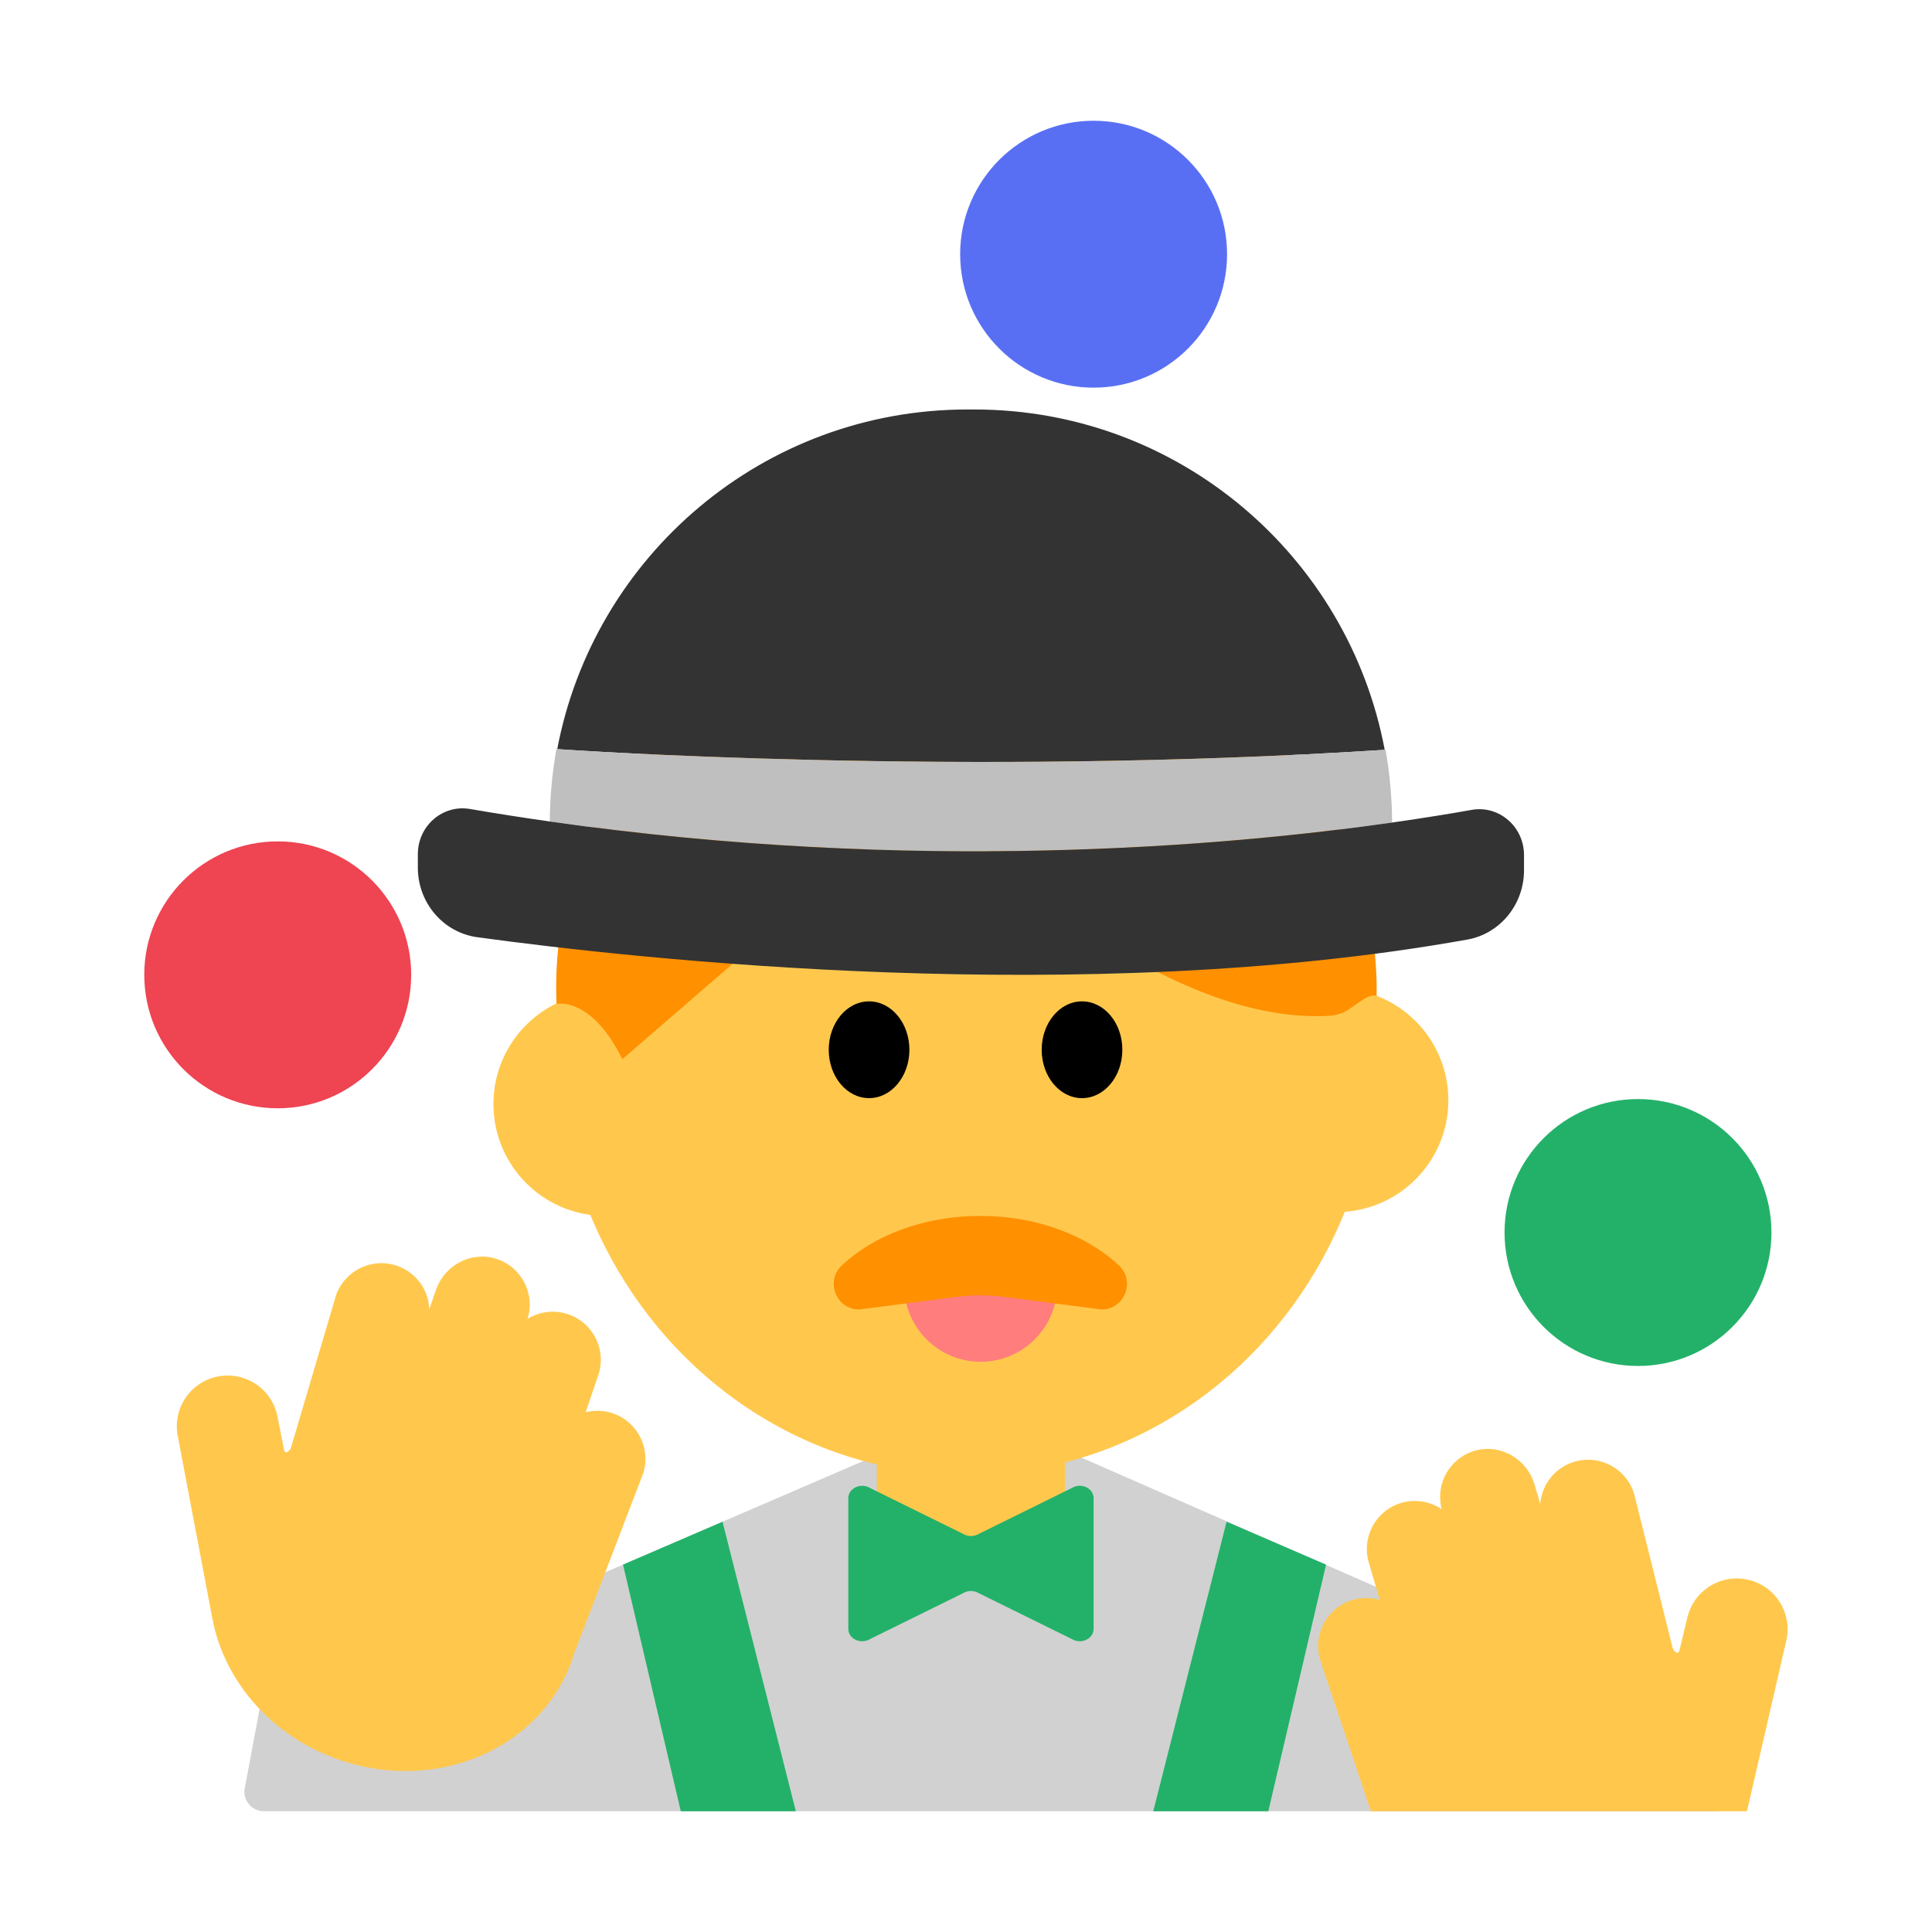 <?xml version="1.0" encoding="UTF-8"?><svg id="Layer_1" xmlns="http://www.w3.org/2000/svg" viewBox="0 0 40 40"><g><g><path d="M34.208,35.361l-13.977-6.129-12.103,5.22-2.505-.396-.561,2.997c-.025,.239,.162,.447,.403,.447h30.069c0-.941-.525-1.787-1.327-2.139Z" style="fill:#d1d1d1;"/><g><ellipse cx="20.019" cy="21.574" rx="8.505" ry="8.964" style="fill:#ffc84d;"/><circle cx="12.532" cy="22.858" r="2.316" style="fill:#ffc84d;"/><circle cx="27.671" cy="22.779" r="2.316" style="fill:#ffc84d;"/><path d="M28.502,20.619c.074-4.753-4.279-8.634-9.434-8.114-3.965,.4-7.14,3.427-7.514,7.157-.038,.379-.048,.754-.031,1.122,0,0,.72-.161,1.361,1.146l6.318-5.462s4.445,4.804,8.34,4.562c.086-.005,.185-.033,.283-.073,.26-.137,.478-.392,.677-.338Z" style="fill:#ff9000;"/><g><ellipse cx="17.993" cy="21.734" rx=".835" ry="1.002"/><ellipse cx="22.402" cy="21.734" rx=".835" ry="1.002"/></g></g><path d="M28.383,37.5l-1.053-3.138c-.155-.527,.146-1.081,.673-1.236,.191-.056,.386-.052,.564,.001l-.228-.775c-.155-.527,.146-1.081,.673-1.236h0c.296-.087,.6-.03,.837,.13-.141-.533,.179-1.086,.724-1.22,.52-.128,1.047,.194,1.198,.708l.118,.401c.033-.397,.304-.753,.71-.872h0c.527-.155,1.081,.146,1.236,.673l.793,3.173c.01,.041,.036,.076,.07,.099l.001,.001c.026,.017,.062,.004,.069-.027l.168-.697c.136-.565,.705-.912,1.27-.775h0c.565,.136,.912,.705,.775,1.27l-.812,3.521h-7.788Z" style="fill:#ffc84d;"/><path d="M22.05,30.995v-1.763h-3.896v1.763l1.651,1.199c.177,.129,.417,.129,.594,0l1.651-1.199Z" style="fill:#ffc84d;"/><path d="M21.888,26.609c0,.875-.71,1.585-1.585,1.585s-1.585-.71-1.585-1.585h3.17Z" style="fill:#ff7d7d;"/><path d="M22.192,30.807l-1.927,.95c-.098,.06-.227,.06-.325,0l-1.927-.95c-.191-.116-.45,.005-.45,.21v2.708c0,.205,.259,.327,.45,.21l1.927-.95c.098-.06,.227-.06,.325,0l1.927,.95c.191,.116,.45-.005,.45-.21v-2.708c0-.205-.259-.327-.45-.21Z" style="fill:#23b169;"/><circle cx="5.75" cy="20.183" r="2.763" style="fill:#ef4452;"/><circle cx="22.642" cy="5.263" r="2.763" style="fill:#596ff3;"/><circle cx="33.913" cy="25.518" r="2.763" style="fill:#23b169;"/><g><path d="M28.669,15.524c-.753-4.01-4.267-7.046-8.495-7.046h-.144c-4.223,0-7.735,3.029-8.493,7.032,.182,.013,8.324,.582,17.132,.015Z" style="fill:#333;"/><path d="M28.822,17.03c-.002-.515-.049-1.018-.136-1.507l-.017,.001c-8.808,.567-16.95-.002-17.132-.015l-.017-.001c-.086,.487-.134,.988-.137,1.5,7.529,1.078,13.973,.517,17.439,.022Z" style="fill:#bfbfbf;"/><path d="M30.467,16.768c-.429,.077-.99,.168-1.645,.262-3.466,.495-9.909,1.055-17.439-.022-.546-.078-1.096-.163-1.653-.259-.565-.097-1.079,.349-1.079,.936v.277c0,.729,.525,1.345,1.23,1.442,3.284,.45,12.549,1.476,20.502,.048,.677-.122,1.17-.728,1.17-1.433v-.315c0-.59-.519-1.038-1.086-.936Z" style="fill:#333;"/></g><path d="M13.31,30.525c.177-.52-.1-1.086-.621-1.263-.189-.064-.383-.068-.564-.023l.261-.765c.177-.52-.1-1.086-.621-1.263h0c-.292-.1-.598-.056-.842,.094,.163-.527-.133-1.092-.672-1.25-.514-.15-1.054,.149-1.227,.656l-.135,.396c-.016-.399-.272-.765-.672-.901h-0c-.52-.177-1.086,.1-1.263,.621l-.927,3.137c-.012,.04-.039,.074-.075,.096l-.001,.001c-.027,.016-.062,.001-.068-.03l-.138-.704c-.112-.57-.666-.941-1.236-.828h0c-.57,.112-.941,.666-.828,1.236l.718,3.787c.245,1.283,1.223,2.436,2.64,2.919,2.027,.691,4.183-.25,4.815-2.104,.01-.028,.017-.056,.026-.084l1.429-3.728Z" style="fill:#ffc84d;"/><polygon points="12.899 32.394 14.959 31.506 16.477 37.5 14.095 37.5 12.899 32.394" style="fill:#23b169;"/><polygon points="27.455 32.394 25.395 31.506 23.877 37.5 26.259 37.5 27.455 32.394" style="fill:#23b169;"/></g><path d="M20.297,25.174c-1.164,0-2.199,.4-2.866,1.022-.351,.328-.121,.916,.359,.916l1.998-.26c.338-.044,.68-.044,1.018,0l1.998,.26c.48,0,.711-.589,.359-.916-.668-.623-1.703-1.022-2.866-1.022Z" style="fill:#ff9000;"/></g><rect width="40" height="40" style="fill:none;"/></svg>
